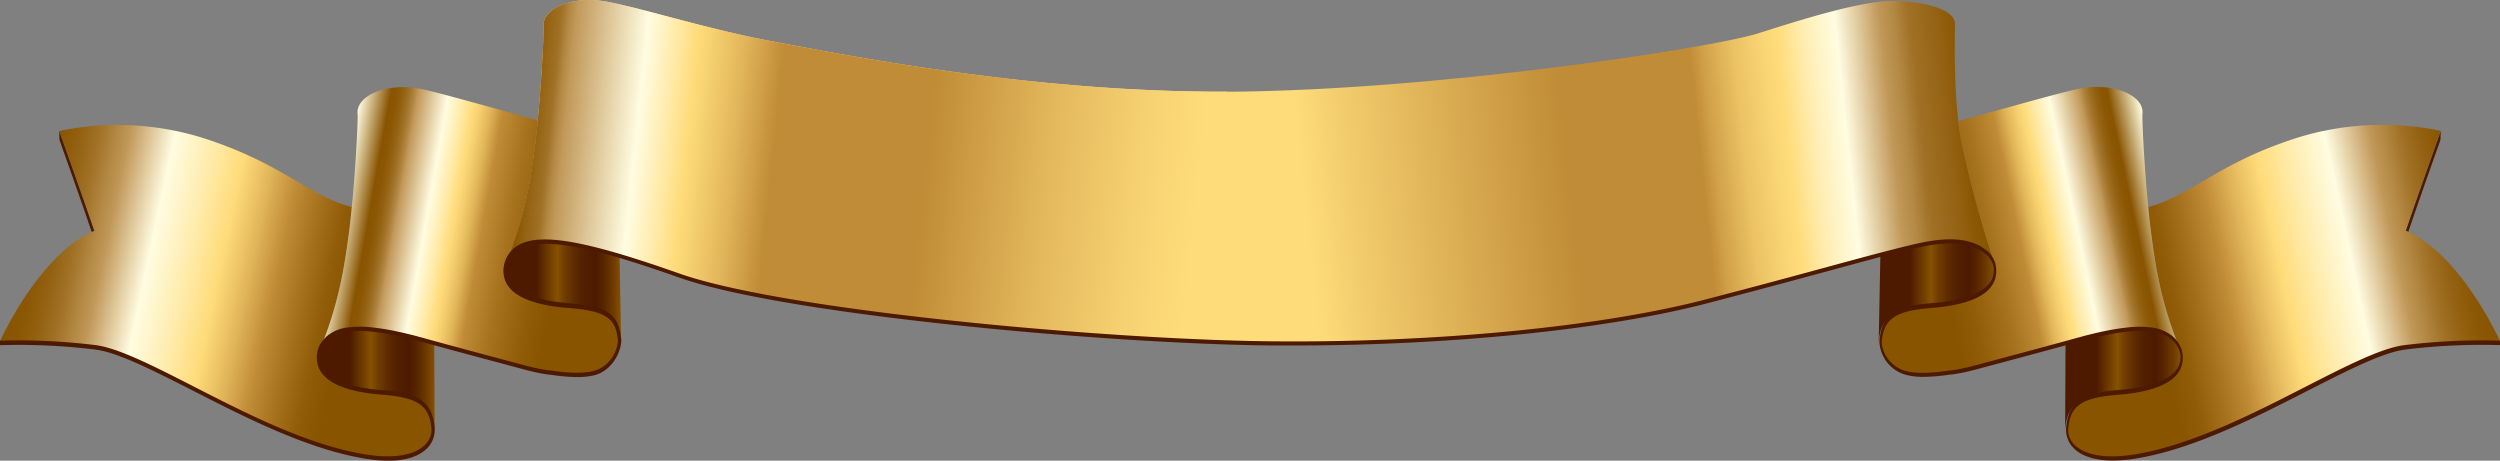 <svg xmlns="http://www.w3.org/2000/svg" xmlns:xlink="http://www.w3.org/1999/xlink" viewBox="0 0 743.47 137"><rect x="0" y="0" width="743.47" height="137" fill="#808080" stroke="none"/><defs><style>.cls-1{fill:none;}.cls-2{clip-path:url(#clip-path);}.cls-3{fill:url(#Degradado_sin_nombre_12);}.cls-4{fill:url(#Degradado_sin_nombre_10);}.cls-5{fill:#4d1a00;}.cls-6{fill:url(#Degradado_sin_nombre_12-2);}.cls-7{fill:url(#Degradado_sin_nombre_10-2);}.cls-8{fill:url(#Degradado_sin_nombre_11);}.cls-9{fill:url(#Degradado_sin_nombre_12-3);}.cls-10{fill:url(#Degradado_sin_nombre_13);}.cls-11{fill:url(#Degradado_sin_nombre_12-4);}.cls-12{fill:url(#Degradado_sin_nombre_15);}.cls-13{fill:url(#Degradado_sin_nombre_16);}</style><clipPath id="clip-path" transform="translate(-4.64 -3.98)"><rect id="SVGID" class="cls-1" width="753" height="145"/></clipPath><linearGradient id="Degradado_sin_nombre_12" x1="99.39" y1="1164.01" x2="133.93" y2="1164.01" gradientTransform="matrix(1, 0, 0, -1, 0, 1280.98)" gradientUnits="userSpaceOnUse"><stop offset="0.27" stop-color="#4d1a00"/><stop offset="0.45" stop-color="#865100"/><stop offset="0.51" stop-color="#723d00"/><stop offset="0.6" stop-color="#5d2a00"/><stop offset="0.69" stop-color="#511e00"/><stop offset="0.78" stop-color="#4d1a00"/><stop offset="0.84" stop-color="#562300"/><stop offset="0.93" stop-color="#6e3a00"/><stop offset="1" stop-color="#865100"/></linearGradient><linearGradient id="Degradado_sin_nombre_10" x1="10.96" y1="1205.37" x2="139.78" y2="1177.98" gradientTransform="matrix(1, 0, 0, -1, 0, 1280.98)" gradientUnits="userSpaceOnUse"><stop offset="0" stop-color="#885400"/><stop offset="0.04" stop-color="#8b5704"/><stop offset="0.08" stop-color="#936111"/><stop offset="0.12" stop-color="#a07126"/><stop offset="0.16" stop-color="#b38843"/><stop offset="0.19" stop-color="#c19859"/><stop offset="0.29" stop-color="#fffce1"/><stop offset="0.36" stop-color="#ffefb7"/><stop offset="0.45" stop-color="#ffdc7a"/><stop offset="0.47" stop-color="#f7d171"/><stop offset="0.52" stop-color="#e0b458"/><stop offset="0.58" stop-color="#c18c37"/><stop offset="0.64" stop-color="#a7721e"/><stop offset="0.7" stop-color="#905c08"/><stop offset="0.75" stop-color="#885400"/></linearGradient><linearGradient id="Degradado_sin_nombre_12-2" x1="618.79" y1="1164.31" x2="653.34" y2="1164.31" xlink:href="#Degradado_sin_nombre_12"/><linearGradient id="Degradado_sin_nombre_10-2" x1="-2879.57" y1="1205.37" x2="-2750.75" y2="1177.98" gradientTransform="translate(-2137.79 1280.98) rotate(180)" xlink:href="#Degradado_sin_nombre_10"/><linearGradient id="Degradado_sin_nombre_11" x1="154.14" y1="1210.39" x2="591.68" y2="1256.38" gradientTransform="matrix(1, 0, 0, -1, 0, 1280.98)" gradientUnits="userSpaceOnUse"><stop offset="0.54" stop-color="#ffdc7a"/><stop offset="0.58" stop-color="#f0c96a"/><stop offset="0.68" stop-color="#ce9d45"/><stop offset="0.72" stop-color="#c18c37"/><stop offset="0.81" stop-color="#c18c37"/><stop offset="0.82" stop-color="#d2a249"/><stop offset="0.84" stop-color="#ebc264"/><stop offset="0.86" stop-color="#fad574"/><stop offset="0.87" stop-color="#ffdc7a"/><stop offset="0.89" stop-color="#ffefb7"/><stop offset="0.91" stop-color="#fffce1"/><stop offset="0.94" stop-color="#c19859"/><stop offset="0.95" stop-color="#b38843"/><stop offset="0.96" stop-color="#a07126"/><stop offset="0.98" stop-color="#936111"/><stop offset="0.99" stop-color="#8b5704"/><stop offset="1" stop-color="#885400"/></linearGradient><linearGradient id="Degradado_sin_nombre_12-3" x1="563.34" y1="1190.21" x2="597.88" y2="1190.21" xlink:href="#Degradado_sin_nombre_12"/><linearGradient id="Degradado_sin_nombre_13" x1="559.35" y1="1195.39" x2="648.12" y2="1214.26" gradientTransform="matrix(1, 0, 0, -1, 0, 1280.98)" gradientUnits="userSpaceOnUse"><stop offset="0.25" stop-color="#885400"/><stop offset="0.32" stop-color="#905c08"/><stop offset="0.43" stop-color="#a7721e"/><stop offset="0.52" stop-color="#c18c37"/><stop offset="0.56" stop-color="#e0b458"/><stop offset="0.6" stop-color="#f7d171"/><stop offset="0.62" stop-color="#ffdc7a"/><stop offset="0.67" stop-color="#ffefb7"/><stop offset="0.71" stop-color="#fffce1"/><stop offset="0.81" stop-color="#c19859"/><stop offset="0.82" stop-color="#b38843"/><stop offset="0.84" stop-color="#a07126"/><stop offset="0.86" stop-color="#936111"/><stop offset="0.88" stop-color="#8b5704"/><stop offset="0.9" stop-color="#885400"/><stop offset="1" stop-color="#fffce1"/></linearGradient><linearGradient id="Degradado_sin_nombre_12-4" x1="154.86" y1="1190.4" x2="189.33" y2="1190.4" xlink:href="#Degradado_sin_nombre_12"/><linearGradient id="Degradado_sin_nombre_15" x1="105.61" y1="1213.72" x2="192.96" y2="1198.32" gradientTransform="matrix(1, 0, 0, -1, 0, 1280.98)" gradientUnits="userSpaceOnUse"><stop offset="0" stop-color="#fffce1"/><stop offset="0.1" stop-color="#885400"/><stop offset="0.12" stop-color="#8b5704"/><stop offset="0.14" stop-color="#936111"/><stop offset="0.16" stop-color="#a07126"/><stop offset="0.18" stop-color="#b38843"/><stop offset="0.19" stop-color="#c19859"/><stop offset="0.29" stop-color="#fffce1"/><stop offset="0.33" stop-color="#ffefb7"/><stop offset="0.38" stop-color="#ffdc7a"/><stop offset="0.4" stop-color="#f7d171"/><stop offset="0.44" stop-color="#e0b458"/><stop offset="0.48" stop-color="#c18c37"/><stop offset="0.57" stop-color="#a7721e"/><stop offset="0.68" stop-color="#905c08"/><stop offset="0.75" stop-color="#885400"/></linearGradient><linearGradient id="Degradado_sin_nombre_16" x1="159.23" y1="1236.92" x2="373.65" y2="1214.39" gradientTransform="matrix(1, 0, 0, -1, 0, 1280.98)" gradientUnits="userSpaceOnUse"><stop offset="0" stop-color="#885400"/><stop offset="0.01" stop-color="#8b5704"/><stop offset="0.02" stop-color="#936111"/><stop offset="0.04" stop-color="#a07126"/><stop offset="0.05" stop-color="#b38843"/><stop offset="0.06" stop-color="#c19859"/><stop offset="0.16" stop-color="#fffce1"/><stop offset="0.19" stop-color="#ffefb7"/><stop offset="0.23" stop-color="#ffdc7a"/><stop offset="0.25" stop-color="#f6d170"/><stop offset="0.3" stop-color="#dfb257"/><stop offset="0.35" stop-color="#c18c37"/><stop offset="0.56" stop-color="#c18c37"/><stop offset="0.57" stop-color="#c28e38"/><stop offset="0.73" stop-color="#e3b85c"/><stop offset="0.86" stop-color="#f7d272"/><stop offset="0.94" stop-color="#ffdc7a"/></linearGradient></defs><g id="Capa_2" data-name="Capa 2"><g id="Layer_1" data-name="Layer 1"><g class="cls-2"><path class="cls-3" d="M131.2,105.27c-.61-.17-1.2-.35-1.79-.47-1-.31-2-.56-3-.78-1.18-.31-2.33-.58-3.44-.81A66.09,66.09,0,0,0,115.8,102a29.33,29.33,0,0,0-7.35-.07,11.33,11.33,0,0,0-5.42,1.89,6.32,6.32,0,0,0-1.2,1,13.89,13.89,0,0,0-2,2.77s-.07.2-.09.28-.1.35-.13.5c-1.93,8.23,7.78,11.45,18.72,12.3,10.74.86,15,3.89,15.57,11.54l-.11-26.2Z" transform="translate(-4.64 -3.98)"/><path class="cls-4" d="M133.48,131.61c-.54-7.65-4.38-10.09-15.12-10.94-10.94-.86-20.65-4.08-18.72-12.31,0-.15.08-.32.13-.5l.09-.28c.08-.21.18-.38.27-.58.33-.86.66-1.68,1-2.48,0,0,0-.1.07-.16l.3-.81c3.72-10.17,5.51-19,7-31,.27-2.19.53-4.54.77-7C96.37,62.22,89.25,53,66,45.33a85.25,85.25,0,0,0-43.73-2.4s8.1,22.76,10.41,29.69c-16.4,6.93-28,32.74-28,32.74A255.88,255.88,0,0,1,33,107.28c15.34,1.92,49.47,26.86,78.88,32.22,15.59,2.85,21.7-2.34,21.59-7.87a1.5,1.5,0,0,1,0-.22Z" transform="translate(-4.64 -3.98)"/><path class="cls-5" d="M31.91,72.94c-2.28-6.84-9.5-27.12-9.58-27.35l-.09-2.66c.09.23,8.13,22.84,10.42,29.7Z" transform="translate(-4.64 -3.98)"/><path class="cls-5" d="M720.83,72.94c2.27-6.84,9.49-27.12,9.57-27.35l.09-2.66c-.08.23-8.13,22.84-10.41,29.7Z" transform="translate(-4.64 -3.98)"/><path class="cls-6" d="M621.54,105.27c.61-.17,1.2-.35,1.79-.47,1-.31,2-.56,2.95-.78,1.19-.31,2.33-.58,3.45-.81a65.69,65.69,0,0,1,7.21-1.21,29.25,29.25,0,0,1,7.34-.07,11.41,11.41,0,0,1,5.43,1.89,6.32,6.32,0,0,1,1.2,1,8.13,8.13,0,0,1,1.86,2.63l-.17-.44a5.18,5.18,0,0,1,.28.58,2.19,2.19,0,0,1,.08.28l.14.5c1.92,8.23-7.79,11.45-18.73,12.3-10.74.86-15,3.3-15.58,11l.12-25.61Z" transform="translate(-4.64 -3.98)"/><path class="cls-7" d="M619.26,131.61c.54-7.65,4.37-10.09,15.11-10.94,10.94-.86,20.65-4.08,18.73-12.31l-.14-.5-.08-.28a6.19,6.19,0,0,0-.28-.58l-1-2.48-.06-.16-.31-.81c-3.71-10.17-5.5-19-7-31-.28-2.19-.53-4.54-.77-7,12.88-3.37,20-12.58,43.28-20.26a85.24,85.24,0,0,1,43.73-2.4s-8.1,22.76-10.4,29.69c16.39,6.93,28,32.74,28,32.74a256.12,256.12,0,0,0-28.4,1.92c-15.33,1.92-49.46,26.86-78.87,32.22-15.6,2.85-21.71-2.34-21.59-7.87,0-.07,0-.14,0-.22Z" transform="translate(-4.64 -3.98)"/><path class="cls-8" d="M597.71,81.91a12.3,12.3,0,0,0-3.35-3.52,12.72,12.72,0,0,0-1.55-.93l-.27-.13a13,13,0,0,0-2.13-.8c-6-1.76-13.34,0-18.61,1.23-2.12.5-4.39,1.08-6.87,1.74-11.4,3-27.1,7.42-52.76,14.11-31.24,8.17-80.66,13-129.49,12.5S237.84,97,206.61,85.94,159.5,72.2,155.29,81.56c.54-1.31,1-2.59,1.49-3.85,3.85-10.36,5.49-19,7-31,1.7-13.45,2.67-33.2,2.5-34.71-.58-5.28,8-9.13,17.61-7.7s30.09,8.18,50.53,12S314,32.15,374.73,31.2s139.14-13,152.77-17.31S559.31,3.8,569,4.28s17,2.9,17,6.74-.58,24,2.26,36.5a330.64,330.64,0,0,0,9,33C597.38,81,597.55,81.46,597.71,81.91Z" transform="translate(-4.64 -3.98)"/><path class="cls-9" d="M597.63,82.59c0-.15-.08-.33-.13-.51s-.09-.27-.09-.27a4.9,4.9,0,0,0-.28-.61l-.21-.39a11.9,11.9,0,0,0-2.56-2.42,11.56,11.56,0,0,0-1.55-.93l-.27-.13a12.11,12.11,0,0,0-2.13-.8c-6-1.76-13.34,0-18.61,1.23-2.12.5-4.39,1.08-6.87,1.73l-1.09.29-.5,26c.54-7.65,4.83-10,15.57-10.87C589.85,94,599.56,90.81,597.63,82.59Z" transform="translate(-4.64 -3.98)"/><path class="cls-10" d="M651.27,103.55c-3.72-10.17-5.5-19-7-31-1.71-13.46-2.67-33.21-2.5-34.72.57-5.28-8-9.13-17.61-7.69-4.82.72-26.22,6.94-35.09,9.28L587,40a72.56,72.56,0,0,0,1.24,7.55,336.16,336.16,0,0,0,9,33c.17.48.34,1,.49,1.41-.25-.39-.51-.75-.78-1.1l.21.4a4.75,4.75,0,0,1,.28.6s.07.2.09.28.1.35.13.5c1.93,8.23-7.78,11.45-18.72,12.3-10.74.86-14.57,3.3-15.12,10.94v-.36a2.81,2.81,0,0,0,0,.29,10.17,10.17,0,0,0,7.69,9.19c4.51,1.15,10.89.13,13.28-.21a54.78,54.78,0,0,0,6.76-1.37c6.83-1.82,24.19-6.46,30-8.09.6-.18,1.2-.36,1.79-.48,1-.3,2-.56,2.95-.78,1.18-.3,2.33-.58,3.45-.81a63.21,63.21,0,0,1,7.21-1.2,28.83,28.83,0,0,1,7.34-.08,11.44,11.44,0,0,1,5.42,1.89,5.5,5.5,0,0,1,1.2,1,7.8,7.8,0,0,1,1.87,2.63C652.25,106.05,651.73,104.81,651.27,103.55Z" transform="translate(-4.64 -3.98)"/><path class="cls-11" d="M159.84,77.08l-.14.06-.34.17a9.32,9.32,0,0,0-.92.55c-.4.3-.77.6-1.13.93a8.39,8.39,0,0,0-1.7,2.41,4.92,4.92,0,0,0-.29.61,2.19,2.19,0,0,0-.08.28l-.14.5c-1.92,8.22,7.79,11.44,18.73,12.3,10.74.85,15,2.74,15.5,10.39l-.43-25.17C174.73,75.93,165.27,74.69,159.84,77.08Z" transform="translate(-4.64 -3.98)"/><path class="cls-12" d="M173.83,94.89c-10.94-.86-20.65-4.08-18.73-12.3l.14-.51a2.48,2.48,0,0,1,.08-.27,4.92,4.92,0,0,1,.29-.61,8.39,8.39,0,0,1,1.7-2.41,10.61,10.61,0,0,1,1-.79v0a8.53,8.53,0,0,0-3,3.61c.54-1.31,1-2.59,1.49-3.85,3.85-10.37,5.49-19,7-31,.27-2.15.52-4.45.75-6.82a2.15,2.15,0,0,0-.86-.45c-8.87-2.34-30.27-8.56-35.09-9.29-9.65-1.43-18.18,2.42-17.61,7.7.17,1.51-.79,21.26-2.5,34.72-1.52,12-3.3,20.83-7,31-.46,1.26-1,2.5-1.5,3.89a8.15,8.15,0,0,1,1.87-2.63,5.76,5.76,0,0,1,1.2-1,11.33,11.33,0,0,1,5.42-1.89,29.25,29.25,0,0,1,7.34.07,65.69,65.69,0,0,1,7.21,1.21q1.68.35,3.45.81c1,.22,1.94.47,3,.78.59.12,1.19.3,1.79.47,5.83,1.64,23.19,6.28,30,8.09a54.93,54.93,0,0,0,6.76,1.38c2.39.34,8.77,1.36,13.28.21,5-1.29,7.57-6.46,7.63-9.69C188.33,97.66,184.53,95.74,173.83,94.89Z" transform="translate(-4.64 -3.98)"/><path class="cls-13" d="M369.53,31.25C310.62,31.47,254.3,20,234.43,16.31,214,12.46,193.54,5.74,183.9,4.28S165.71,6.7,166.29,12c.16,1.51-.8,21.26-2.5,34.71-1.52,12-3.16,20.66-7,31-.46,1.26-.95,2.54-1.49,3.85,4.21-9.36,20.08-6.67,51.32,4.37,28.63,10.13,111.65,18.24,162.92,19.89V31.25Z" transform="translate(-4.64 -3.98)"/><path class="cls-5" d="M719.66,106.62c-6.78.85-17.16,6.14-29.18,12.27-15.59,8-33.26,17-49.71,20-13.82,2.53-18.51-1.55-19.88-3.42a6,6,0,0,1-1.21-3.72v0h0c.5-7.08,3.93-9.5,14.7-10.35,10.46-.82,16.77-3.44,18.73-7.8a8.25,8.25,0,0,0,.39-5.37c0-.16-.09-.35-.14-.51s-.46-1-.46-1a8.61,8.61,0,0,0-1.76-2.37,7,7,0,0,0-1.26-1,11.82,11.82,0,0,0-5.58-2,29.32,29.32,0,0,0-7.41.07,66.74,66.74,0,0,0-7.24,1.22c-1,.2-2.06.45-3.46.8-1.08.26-2.05.51-2.94.78-.55.12-1.08.27-1.64.43l-.17.05c-6,1.68-23.69,6.41-30,8.09a54.73,54.73,0,0,1-6.73,1.37l-.36,0c-2.56.38-8.56,1.25-12.8.17a9.75,9.75,0,0,1-7.33-8.4h0c.5-7.07,3.93-9.49,14.69-10.35,10.47-.82,16.77-3.44,18.73-7.8a8.24,8.24,0,0,0,.39-5.37,5.16,5.16,0,0,0-.13-.5,8,8,0,0,0-3.37-4.09,12.43,12.43,0,0,0-1.58-1l-.19-.09-.11,0a12.3,12.3,0,0,0-2.17-.82c-6.21-1.83-14.07.08-18.77,1.23-1.91.45-4,1-6.88,1.73-4.59,1.2-10,2.66-16.23,4.36-9.44,2.57-21.2,5.76-36.53,9.75-31.26,8.19-80.84,13-129.41,12.5-49.26-.49-144.86-9.16-176-20.16-34.17-12.08-47.57-13.22-51.63-4.17,0,0-.36,1.09-.4,1.25a8.27,8.27,0,0,0,.39,5.38c2,4.36,8.27,7,18.73,7.8,11,.87,14.13,3,14.64,9.73-.08,2.93-2.42,7.78-7.26,9-4.25,1.08-10.24.2-12.81-.17l-.35,0a54.36,54.36,0,0,1-6.73-1.37c-6.33-1.68-24.06-6.42-30-8.09l-.18-.05c-.56-.16-1.09-.32-1.61-.42-.92-.28-1.89-.53-3-.79-1.38-.35-2.48-.61-3.46-.8a67.15,67.15,0,0,0-7.24-1.22,29.32,29.32,0,0,0-7.41-.07,11.72,11.72,0,0,0-5.56,1.94,6.59,6.59,0,0,0-1.27,1,12.51,12.51,0,0,0-1.81,2.35l-.06.11c-.09.18-.17.35-.26.58a2.46,2.46,0,0,0-.09.31,5.14,5.14,0,0,0-.15.55,8.27,8.27,0,0,0,.39,5.38c2,4.36,8.26,7,18.73,7.8,10.76.85,14.19,3.27,14.69,10.35h0a6,6,0,0,1-1.2,3.74c-1.37,1.87-6.06,6-19.88,3.43-16.46-3-34.13-12-49.72-20-12-6.13-22.39-11.42-29.18-12.27a187.92,187.92,0,0,0-28.43-1.3v1.33A187.72,187.72,0,0,1,33,107.94c6.67.84,17,6.11,29,12.2,15.63,8,33.34,17,49.89,20A45.44,45.44,0,0,0,120,141c7.68,0,11-2.68,12.42-4.58a7.79,7.79,0,0,0,1.49-4.84l0-.22h0c-.68-8.59-5.77-10.56-15.51-11.34-10-.78-16.27-3.27-18-7.21a6.37,6.37,0,0,1-.29-4.22c0-.13.08-.29.13-.49l.06-.17a8.54,8.54,0,0,1,1.83-2.55,5.83,5.83,0,0,1,1.14-.94,11.12,11.12,0,0,1,5.28-1.83,28.28,28.28,0,0,1,7.27.08,64.25,64.25,0,0,1,7.18,1.2c1,.2,2.06.45,3.43.8,1.07.25,2,.51,3,.78.52.11,1,.27,1.59.42l.18.06c6,1.67,23.69,6.4,30,8.09a55.78,55.78,0,0,0,6.8,1.38l.36,0a55.59,55.59,0,0,0,7.91.7,21.24,21.24,0,0,0,5.13-.55c5.35-1.37,7.94-7,8-10.32v-.09c-.62-8.43-5.07-10.13-15.48-11-10-.79-16.27-3.28-18-7.21a6.43,6.43,0,0,1-.29-4.22c0-.14.08-.29.14-.5a1.34,1.34,0,0,1,.05-.17,3.35,3.35,0,0,1,.18-.38l.08-.16a7.84,7.84,0,0,1,1.59-2.25v0c6.49-6,23.79-1.63,48.95,7.26,31.17,11,126.87,19.71,176.18,20.19q3.31,0,6.64,0c46.45,0,93-4.73,122.92-12.55,15.34-4,27.1-7.19,36.54-9.75,6.25-1.7,11.64-3.17,16.23-4.36,2.84-.75,5-1.28,6.87-1.73,4.63-1.13,12.4-3,18.45-1.24a12.81,12.81,0,0,1,2.07.78l.14.07.12.06a10.75,10.75,0,0,1,1.51.9,7.74,7.74,0,0,1,2.92,3.36c0,.16.09.31.12.46a6.41,6.41,0,0,1-.28,4.21c-1.78,3.93-8,6.43-18,7.21-9.69.77-14.78,2.73-15.5,11.22l0,.1c0,.07,0,.14,0,.21a10.78,10.78,0,0,0,8.07,9.84,21.1,21.1,0,0,0,5.12.55,55.75,55.75,0,0,0,7.92-.7l.35,0a55.41,55.41,0,0,0,6.8-1.38c6.33-1.69,24.06-6.42,30-8.09l.18-.06c.55-.16,1.07-.31,1.62-.42.91-.27,1.87-.53,2.94-.78,1.39-.35,2.45-.6,3.43-.8a63.5,63.5,0,0,1,7.18-1.2,28.82,28.82,0,0,1,7.28-.08,11.12,11.12,0,0,1,5.29,1.85,5.54,5.54,0,0,1,1.13.94,7.43,7.43,0,0,1,1.73,2.44s.25.63.28.77a6.41,6.41,0,0,1-.29,4.21c-1.77,3.93-8,6.42-18,7.21-9.77.77-14.86,2.76-15.52,11.41l0,.19a7.75,7.75,0,0,0,1.49,4.79c1.4,1.9,4.73,4.58,12.42,4.58a45.44,45.44,0,0,0,8.17-.82c16.55-3,34.26-12,49.89-20,12-6.1,22.29-11.37,29-12.2a187,187,0,0,1,28.36-1.3v-1.32A187.22,187.22,0,0,0,719.66,106.62Z" transform="translate(-4.64 -3.98)"/></g></g></g></svg>